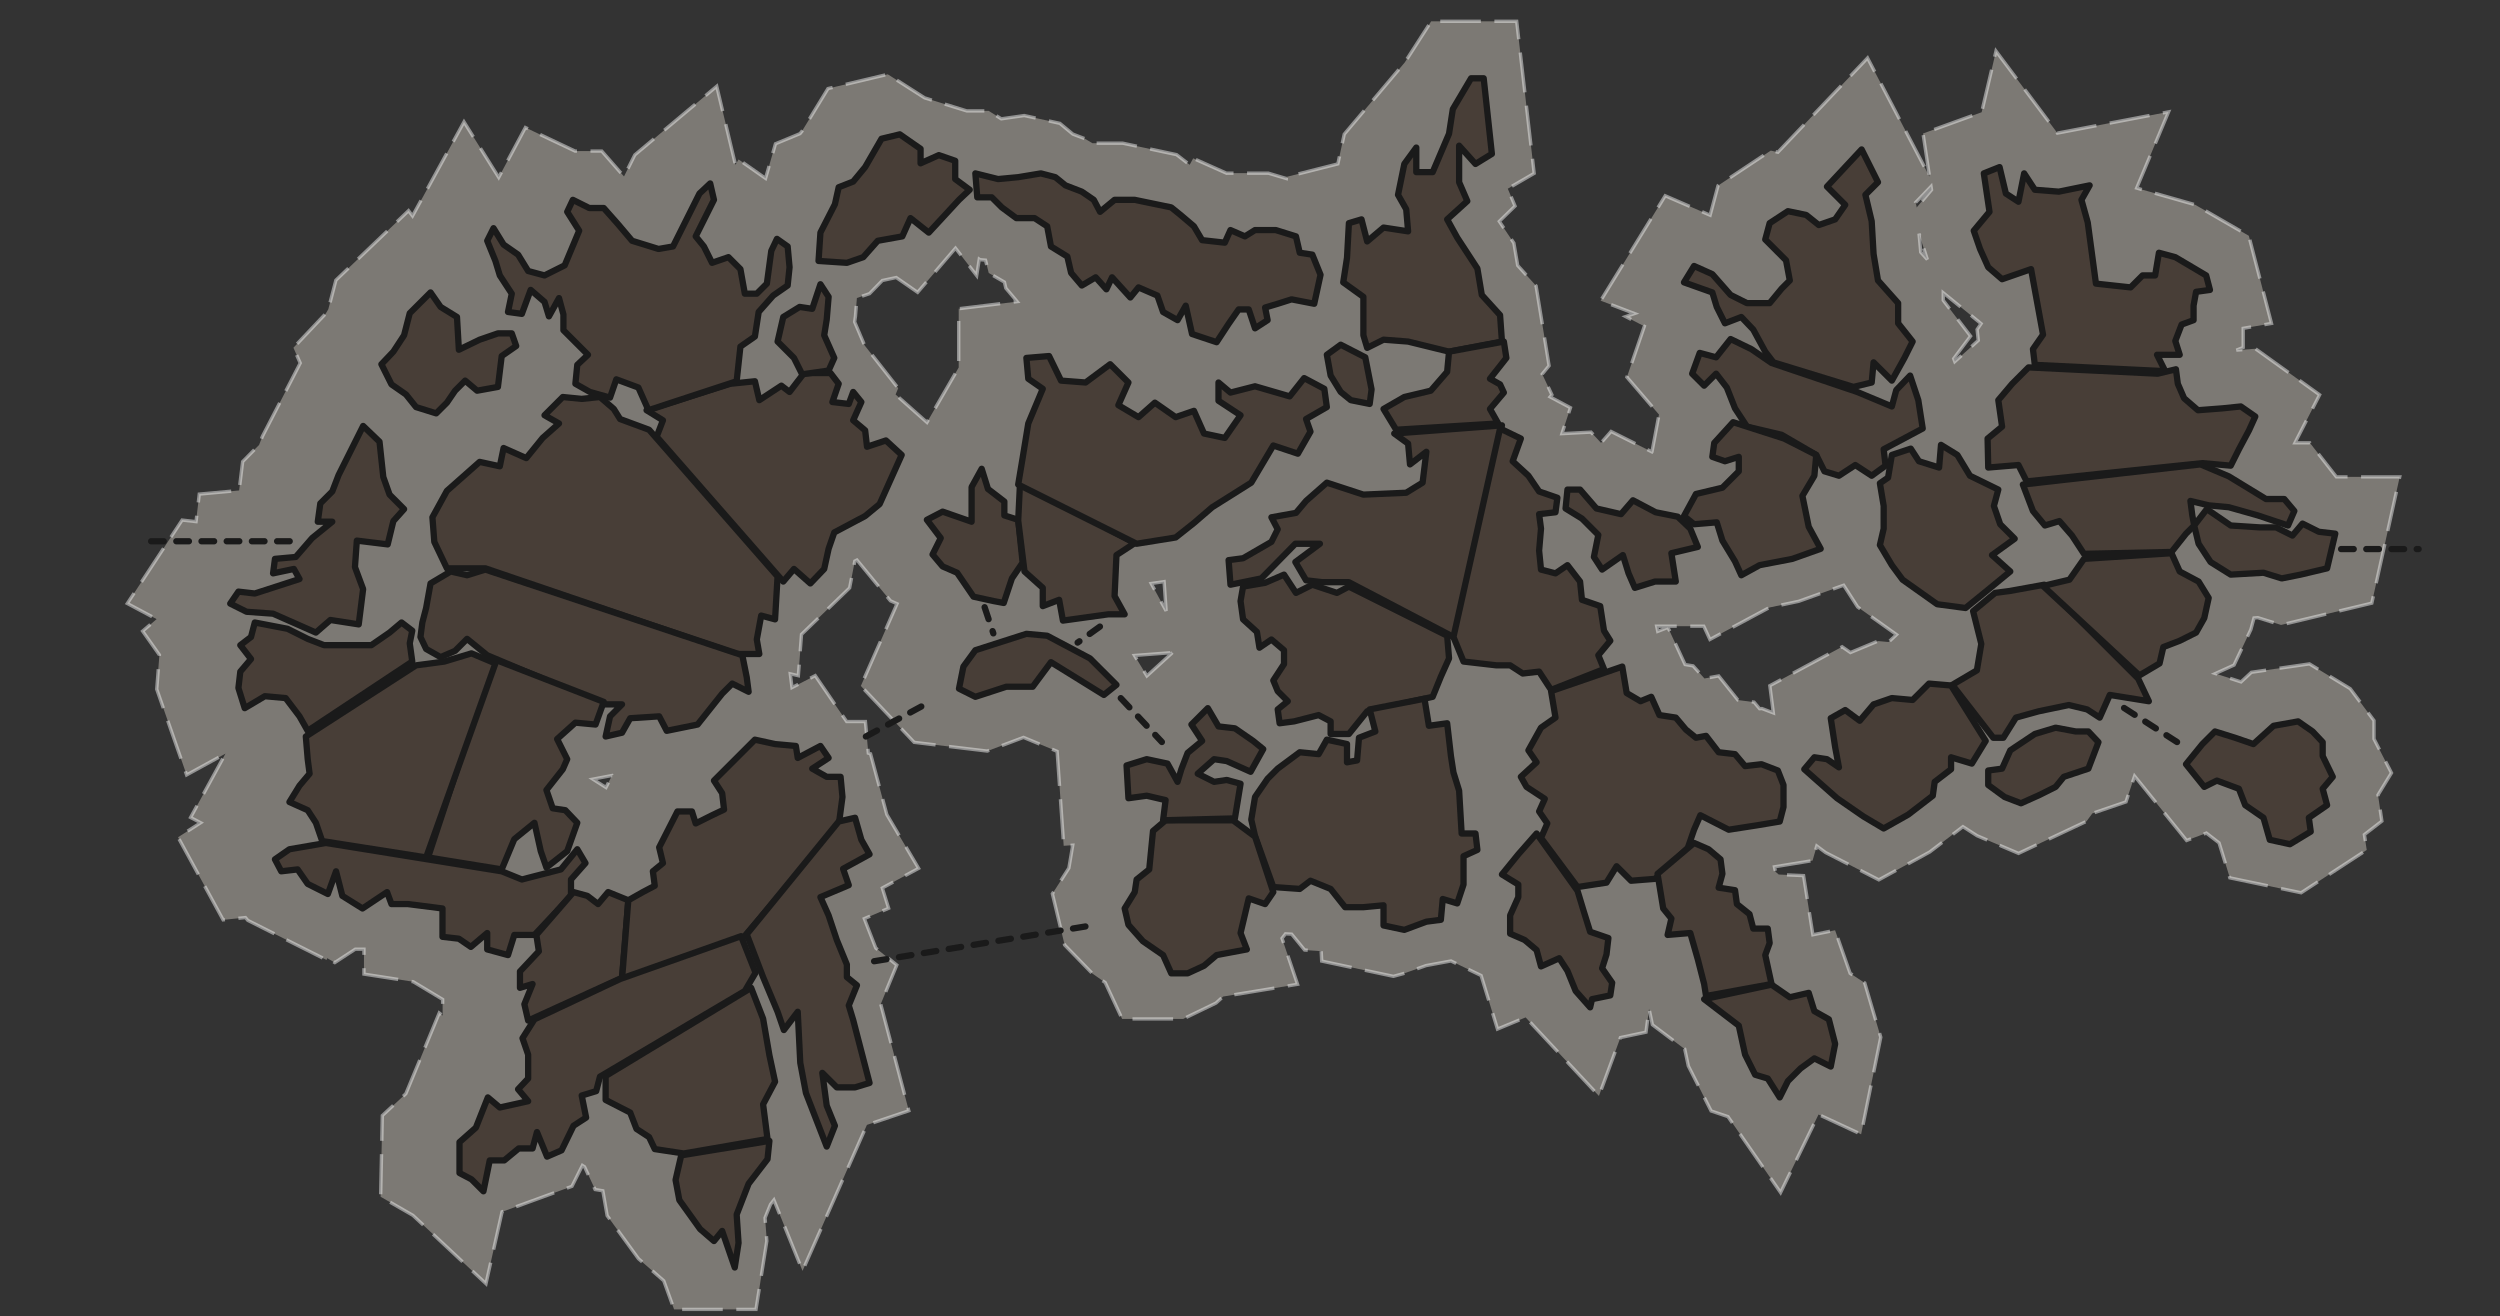 <?xml version="1.0" encoding="UTF-8" standalone="no"?>
<!-- Created with Inkscape (http://www.inkscape.org/) -->

<svg
   version="1.1"
   id="svg1"
   width="3969"
   height="2089.972"
   viewBox="0 0 3969 2089.972"
   sodipodi:docname="map_original_relief.svg"
   inkscape:version="1.3.2 (091e20e, 2023-11-25)"
   xml:space="preserve"
   xmlns:inkscape="http://www.inkscape.org/namespaces/inkscape"
   xmlns:sodipodi="http://sodipodi.sourceforge.net/DTD/sodipodi-0.dtd"
   xmlns="http://www.w3.org/2000/svg"
   xmlns:svg="http://www.w3.org/2000/svg"><rect x="0" y="0" width="3969" height="2089.972" fill="#333333" stroke="none"/><defs
     id="defs1"><linearGradient
       id="paint0_linear_130_3595"
       x1="292.5"
       y1="101"
       x2="1126"
       y2="665.5"
       gradientUnits="userSpaceOnUse"><stop
         stop-color="#EBE1E1"
         id="stop7" /><stop
         offset="1"
         stop-color="#291E1E"
         id="stop8" /></linearGradient></defs><sodipodi:namedview
     id="namedview1"
     pagecolor="#ffffff"
     bordercolor="#000000"
     borderopacity="0.25"
     inkscape:showpageshadow="2"
     inkscape:pageopacity="0.0"
     inkscape:pagecheckerboard="0"
     inkscape:deskcolor="#d1d1d1"
     showgrid="false"
     inkscape:zoom="0.91935458"
     inkscape:cx="2389.1761"
     inkscape:cy="1794.1935"
     inkscape:window-width="1472"
     inkscape:window-height="806"
     inkscape:window-x="0"
     inkscape:window-y="37"
     inkscape:window-maximized="0"
     inkscape:current-layer="g60"
     showguides="true" /><g
     inkscape:groupmode="layer"
     inkscape:label="Image"
     id="g1"><g
       style="fill:none"
       id="g60"
       transform="matrix(2.686,0,0,2.652,202.075,33.821)"
       inkscape:label="Contour"><path
         fill-rule="evenodd"
         clip-rule="evenodd"
         d="m 715.519,85.359 -30.432,7.803 -0.051,0.936 -10.572,-3.188 h -24.733 l -0.025,0.014 -19.675,-8.9 -2.086,3.873 -7.74,-6.082 -31.833,-6.861 h -17.954 l -4.45,-2.691 -7.067,-2.74 -7.674,-6.436 -21.048,-4.677 -13.588,1.969 -7.412,-4.742 h -12.99 L 471.306,45.831 449.5,31.728 l -35.356,8.534 -15.428,25.615 -1.11,1.373 -14.495,6.068 -5.856,20.689 -15.943,-11.315 -1.838,3.238 -11.073,-47.06 -48.423,41.087 -6.387,12.927 -13.138,-15.205 H 264.661 L 235.299,63.585 219.542,93.442 199.025,60.191 168.583,116.51 l -2.348,-3.155 -42.946,41.625 -4.47,17.383 -1.492,2.558 -19.126,20.492 4.014,9.175 -22.347,43.845 -1.956,5.147 -9.732,9.995 -2.086,17.284 -23.547,2.173 -1.917,16.49 -8.232,-0.95 L 0,348.518 l 17.338,9.363 -8.292,7.186 9.94,14.248 -1.58,20.535 17.663,51.306 22.982,-12.767 -20.648,38.237 5.975,3.145 -13.373,8.693 26.631,49.458 13.197,-1.375 1.434,1.714 46.51,23.663 0.393,-1.079 4.491,2.651 12.125,-8.031 h 5.104 v 14.932 l 29.137,4.57 17.357,10.584 v 9.671 l -2.001,-1.568 -19.755,48.347 -13.888,13.055 -1.002,48.628 19.067,11.122 43.204,40.93 9.512,-43.029 41.314,-15.268 6.178,-12.515 1.237,0.804 6.262,13.628 4.553,0.741 2.557,14.88 18.479,25.758 14.987,13.244 6.107,17.135 h 48.419 l 6.398,-40.949 -1.055,-13.876 3.225,-8.023 2.01,-2.623 16.916,42.419 38.066,-87.411 24.771,-8.458 -16.609,-63.841 9.505,-23.396 -12.434,-10.173 -6.767,-17.593 14.37,-6.205 -3.739,-12.151 21.461,-11.753 -18.797,-32.222 -7.421,-28.036 -2.198,-8.306 -1.323,-0.402 -1.719,-18.913 h -11.06 l -18.588,-27.511 -13.737,7.159 -1.028,-8.226 4.773,1.136 1.874,-24.733 28.439,-27.821 3.061,-16.07 1.252,-0.626 19.804,24.425 3.905,1.745 -21.395,49.208 31.507,33.758 43.216,5.238 21.412,-8.187 19.881,8.338 3.881,56.545 5.345,-0.368 -2.282,13.692 -9.755,15.372 7.252,30.684 16.303,17.011 7.685,5.489 9.995,21.774 h 36.061 l 19.469,-9.535 4.194,-3.88 43.964,-7.327 -9.176,-27.529 2.064,-2.699 3.611,0.205 7.668,9.501 9.806,0.7 0.286,5.924 0.328,0.07 42.088,9.065 5.912,-1.645 13.402,-4.801 14.689,-2.754 17.804,8.704 9.681,32.068 16.628,-7.001 43.337,47.025 12.702,-34.933 15.127,-3.242 1.795,-14.003 1.98,9.568 19.114,14.572 2.098,10.048 13.487,26.975 9.956,3.4 31.108,45.466 22.433,-46.735 25.17,11.843 11.62,-58.091 -9.47,-32.524 -8.63,-5.754 -8.91,-25.787 -13.119,2.714 -5.51,-35.42 -14.688,-0.653 -1.898,-1.649 -0.633,-2.951 22.538,-3.733 2.496,-8.736 5.174,3.914 31.5,16.349 30.08,-16.666 19.63,-15.164 8.35,5.42 24.51,10.57 40.17,-19.18 3.46,-4.764 19.88,-6.882 5.09,-15.452 30.73,38.55 11.7,-4.427 7.5,5.868 6.37,20.928 42.14,8.938 38.76,-25.643 -1.37,-9.174 10.33,-8.076 -2.29,-15.673 7.97,-13.184 -10.34,-20.37 v -10.98 l -14.04,-19.088 -24.12,-14.843 -34.31,5.032 -6.13,5.753 -15.13,-5.003 11.01,-5.064 9.95,-21.263 1.85,-6.949 2.23,-0.174 13.76,4.359 53.63,-13.036 16.5,-75.599 h -37.43 l -15.7,-20.412 h -8.75 l 14.55,-28.721 -37.92,-27.577 -11.28,0.836 4.03,-1.588 V 183.8 l 16.73,-2.928 -13.4,-52.484 -31.84,-18.629 -34.44,-9.934 18.85,-45.621 -65.71,12.718 -36.3,-49.109 -8.49,36.624 -34.65,12.729 3.86,25.884 -36.64,-71.119 -53.002,56.436 -4.191,-0.973 -31.194,20.976 -4.674,17.694 -26.542,-11.641 -38.175,62.804 20.002,7.729 -5.209,1.803 11.04,5.835 -10.306,30.426 19.043,22.505 -0.123,0.14 -4.1,22.038 -0.033,0.05 -24.131,-12.23 -5.942,6.856 -5.926,-6.455 -17.176,0.929 5.039,-15.539 -12.037,-6.482 1.068,-1.246 -5.722,-12.398 4.049,-4.984 -7.681,-47.835 -10.859,-12.192 -2.268,-13.449 -8.603,-12.974 9.303,-9.154 -4.3,-10.392 15.593,-9.173 L 827.777,57.754 821.225,0 h -50.536 l -15.644,24.659 -35.751,42.901 z m 373.991,103.099 -9.98,13.483 0.65,1.771 13.87,-12.675 -0.69,-6.554 2.35,-3.488 -22.36,-18.469 v 4.504 z m -32.48,-79.985 9.08,-9.576 0.3,2.015 -8.79,10.558 -0.08,-0.859 z m 2.01,18.644 1.01,11.117 3.89,4.375 z m -86.124,286.899 -2.066,-16.292 42.73,-23.306 4.91,3.459 16.31,-6.867 6.25,0.577 4.69,-4.431 -22.99,-16.54 -8.27,-13.025 -26.568,9.635 -17.233,3.681 -35.243,19.167 -3.637,-7.956 h -27.837 l 0.642,3.098 6.035,-2.377 10.135,22.22 4.729,0.803 6.71,7.549 8.398,-1.527 11.38,14.433 9.55,1.261 3.274,3.929 1.365,-0.103 z m -518.423,-260.633 -8.201,1.787 -7.556,7.878 -7.492,2.593 -0.842,10.949 -0.478,3.343 5.891,14.061 19.847,25.636 -1.537,3.78 18.533,16.681 18.771,-32.849 V 172.06 l 34.545,-4.252 -6.71,-8.052 -0.815,-3.629 -9.27,-5.452 -1.924,-7.696 -3.206,-0.267 -0.475,-0.31 -1.524,9.834 -12.525,-16.413 -22.375,26.443 z m 163.262,224.534 -15.095,13.956 -7.338,-12.23 z m -4.932,-42.49 1.202,17.539 -8.808,-16.401 z m -326.318,116.088 -0.008,-0.014 -11.306,2.175 7.74,4.987 z"
         fill="#7c7974"
         stroke="url(#paint0_linear_130_3595)"
         stroke-opacity="0.4"
         stroke-width="2"
         stroke-dasharray="24, 8"
         mask="url(#path-1-inside-1_130_3595)"
         id="path2-3"
         style="stroke:#ebebeb;stroke-opacity:0.506"
         sodipodi:nodetypes="ccccccccccccccccccccccccccccccccccccccccccccccccccccccccccccccccccccccccccccccccccccccccccccccccccccccccccccccccccccccccccccccccccccccccccccccccccccccccccccccccccccccccccccccccccccccccccccccccccccccccccccccccccccccccccccccccccccccccccccccccccccccccccccccccccccccccccccccccccccccccccccccccccccccccccccccccccccccccccccccccccccccccccccccccccccc" /><path
         fill-rule="evenodd"
         clip-rule="evenodd"
         d="m 733.051,246.521 -5.634,-14.648 -17.134,-3.194 -6.439,-5.269 0.808,6.469 -11.55,7.219 1.54,5.601 -11.025,19.788 -14.73,-4.974 -11.634,19.172 -23.905,15.284 -22.74,19.18 -24.444,3.657 -7.998,5.031 -1.06,19.373 9.071,16.889 -18.91,1.455 -31.752,4.309 -2.571,-11.14 -11.109,3.777 v -16.324 l -6.57,-5.878 -0.288,0.372 -6.308,19.411 -26.231,-6.156 -9.999,-14.704 -8.634,-3.858 -8.851,-10.915 4.307,-10.376 -8.952,-13.549 17.858,-9.104 10.387,3.215 v -12.492 l 12.87,-22.524 8.783,20.492 7.387,6.501 0.472,-7.079 5.243,-37.088 6.71,-16.074 -6.878,-5.759 v -19.324 l 21.739,-2.676 7.998,15.196 8.969,0.932 16.703,-12.582 17.77,16.544 -5.331,12.615 3.464,2.215 10.098,-8.574 14.109,9.476 13.389,-3.924 6.517,15.205 5.793,1.108 3.569,-5.243 -10.82,-7.11 v -26.508 l 14.878,11.445 13.504,-2.943 18.209,5.346 9.235,-11.443 11.057,5.613 -2.903,-14.737 14.532,-9.908 10.419,5.142 -1.991,-2.888 v -21.64 l -12.396,-8.854 2.782,-18.316 1.361,-24.737 17.251,-4.423 2.833,9.208 4.318,-3.525 10.004,1.299 -0.189,-4.352 -5.529,-9.42 4.766,-22.471 17.565,-21.077 1.008,22.528 7.99,-18.692 2.147,-15.619 L 781.597,24 h 15.908 l 6.155,54.251 -16.976,9.986 -2.706,-2.6 v 5.579 l 5.634,13.617 -11.362,11.179 4.105,7.484 12.098,18.247 2.57,15.237 10.79,12.115 4.867,30.309 -7.437,9.154 1.685,1.18 4.579,9.921 -7.85,9.159 3.018,6.036 15.041,8.099 -4.894,15.091 6.843,6.285 5.888,8.075 7.89,2.898 0.474,-3.996 14.924,-0.806 11.251,12.255 8.424,1.962 8.075,-9.316 17.28,8.758 10.877,2.212 7.684,-11.669 15.959,-4.531 4.011,-4.011 -13.797,-4.711 2.773,-14.903 13.122,-14.932 -0.697,-1.343 -4.475,-11.098 -2.393,-2.858 -7.536,6.028 -12.245,-14.472 6.821,-20.139 11.336,2.616 4.778,-6.334 -7.16,-13.462 -2.32,-7.393 -20.656,-7.981 12.363,-20.34 16.904,7.414 10.427,12.323 8.725,3.993 h 8.881 l 4.73,-5.703 3.667,-3.912 -1.299,-6.492 -13.638,-13.638 4.116,-15.583 15.035,-10.109 14.328,3.326 6.512,4.695 4.776,-1.745 1.68,-2.865 -10.826,-11.235 30.216,-32.172 15.53,30.142 -7.7,8.11 3.12,13.111 3.08,33.789 12.49,14.028 v 12.751 l 10.19,13.522 -7.04,9.502 8.6,23.246 3.15,22.045 -8.83,4.681 4.16,6.246 3.46,1.011 1.92,-13.641 18.63,9.688 7.3,12.915 0.22,0.105 v -21.284 l 8.57,-6.602 -2.59,-15.735 22.09,-20.185 -1.05,-9.924 5.69,-8.441 -5.77,-29.597 -13.68,4.407 -12.34,-10.194 -5.44,-12.191 -4.7,-14.822 9.84,-11.801 -3.73,-25.058 20.2,-7.421 3.94,15.739 4.02,-17.346 12.55,16.985 10.78,0.71 27.84,-5.388 -7.11,17.223 3.18,12.575 4.16,31.458 13.09,1.681 7.42,-7.237 h 4.56 l 3.17,-14.791 16.79,4.842 20.6,12.053 4.5,17.659 -10.12,1.771 -0.94,3.781 v 11.686 l -8.35,3.294 -1.84,5.754 2.83,13.245 -2.94,0.175 1.42,10.44 2.86,6.149 5.08,4.474 25.19,-1.866 14.28,10.381 -17.33,34.206 17.59,11.126 h 12.76 l 9.73,12.645 -1.81,3.874 10.76,3.893 h 16.47 l -6.94,31.822 -32.54,7.907 -11.83,-3.745 -20.1,1.577 -15.18,-9.578 -8.56,-14.058 -4.02,4.862 2.52,5.95 11.26,6.717 8.43,13.281 -3.85,14.42 -5.32,11.375 -18.57,8.541 -3.32,9.588 -10.52,5.795 6.88,18.667 -27.68,-3.075 -7.78,15.343 -2.7,-1.781 5.9,6.472 -7.15,21.698 -15.77,5.461 -4.32,5.94 -24.85,11.862 -12.63,-5.449 -14.48,-9.404 1.79,-11.509 -1.71,2.798 -9.67,-2.763 -0.3,2.13 -9.39,7.473 -1.71,8.933 -17.11,13.21 -17.22,9.544 -18.27,-9.48 -13.91,-10.531 -23.053,-21.89 11.22,-13.541 8.554,1.125 -2.72,-21.462 15.239,-8.314 7.1,5.001 6.17,-6.557 13.35,-5.622 11.07,1.022 10.14,-9.582 14.32,0.994 10.85,-6.678 2.46,-12.154 -2.91,-15.737 -20.22,-2.391 -23.76,-17.094 -14.41,-22.709 2.82,-13.698 v -12.194 l -2.16,-10.654 -8.66,-5.641 -9.25,5.823 -10.484,-3.122 -5.802,9.467 2.826,16.014 10.15,18.17 -24.275,8.805 -19.017,4.062 -15.699,8.537 -5.607,-12.266 -8.657,-15.198 -2.116,-6.229 -4.101,0.216 5.342,11.421 -17.169,4.721 1.649,18.753 h -16.901 l -16.487,4.746 -6.986,-13.971 -0.792,-2.424 -10.53,6.416 -9.447,-14.172 1.971,-12.368 -6.895,-7.034 -8.389,-5.704 -0.362,2.357 -6.44,1.017 v 3.403 l -1.094,12.944 0.952,6.031 2.535,0.593 9.034,-5.42 12.132,15.091 1.08,8.797 10.899,3.947 2.418,17.366 4.855,8.361 -7.16,9.206 0.549,1.714 11.566,-2.593 3.907,18.846 3.052,1.744 8.876,-3.497 5.965,13.077 8.953,1.52 7.24,8.145 3.404,3.075 6.889,-1.252 8.48,10.755 9.923,1.31 5.187,6.226 8.276,-0.625 12.891,4.999 5.288,12.162 v 15.902 l -3.552,12.432 -36.52,6.05 -13.105,-6.553 -1.004,2.258 -0.477,1.86 6.733,2.886 9.616,8.604 1.341,10.999 -0.684,3.272 7.222,1.621 2.089,9.749 7.058,6.129 1.602,6.01 9.02,0.401 2.306,14.824 -2.423,7.455 2.45,12.829 7.525,5.098 13.666,-2.828 4.662,13.494 8.076,5.384 5.38,18.473 -4.45,22.259 -13.508,-6.355 -5.493,3.74 -6.081,6.4 -8.655,18.032 -12.149,-17.756 -8.193,-2.798 -7.696,-15.392 -3.291,-15.76 -19.094,-14.557 -4.944,-23.898 -4.081,-13.931 -16.425,0.704 3.24,-14.134 -4.107,-5.686 -2.48,-13.421 -13.685,0.944 -5.381,-5.031 -3.36,5.094 -13.611,2.316 5.131,17.103 12.56,4.981 -1.74,14.792 -1.954,6.421 5.517,8.008 -1.784,13.914 -11.498,2.463 -3.765,10.353 -16.361,-17.754 -5.053,-12.437 -1.671,-2.314 -12.534,5.277 -4.439,-14.705 -4.656,-3.858 -11.249,-5.5 v -16.011 l 4.914,-11.15 v -2.675 l -13.161,-7.086 25.48,-30.622 2.854,-2.943 -3.709,-5.717 2.669,-5.931 -8.157,-5.531 -6.469,-11.86 9.31,-7.849 -3.748,-5.697 9.888,-18.54 6.341,-4.719 -1.582,-11.336 -4.412,-6.617 -8.577,0.809 -7.821,-5.28 h -6.843 l -23.57,-2.946 -0.859,-2.148 -8.793,23.323 -2.339,0.654 0.889,4.742 h 10.974 l 3.726,33.317 4.405,11.299 1.251,20.793 7.641,0.546 2.219,18.868 -8.586,4.193 v 14.513 l -6.552,17.57 -6.774,-2.156 -1.003,9.026 -13.001,2.438 -13.836,4.956 -18.516,-3.988 -0.482,-9.972 -6.832,0.714 -13.738,-0.982 -9.359,-11.597 -7.08,-2.854 -5.277,3.997 -13.021,-0.739 -8.149,10.655 -6.676,-2.032 -3.261,12.575 4.886,14.656 -23.342,3.89 -6.882,6.367 -11.316,5.542 h -15.108 l -6.238,-13.591 -11.058,-7.898 -10.225,-10.67 -3.422,-14.479 6.945,-10.944 1.531,-9.19 7.218,-5.182 2.596,-22.991 5.534,-5.152 0.681,-5.071 -5.104,-1.191 -16.092,1.11 -2.065,-30.098 18.412,-5.666 16.547,3.761 0.66,1.087 2.838,-6.78 5.279,-3.989 -6.318,-9.567 19.018,-17.582 9.092,13.769 8.88,1.508 21.373,16.093 -7.373,13.825 5.721,-5.403 14.817,-11.058 10.205,0.988 3.446,-5.859 v -3.909 l -1.118,-0.644 -13.048,3.138 -15.86,1.269 -1.624,-17.045 3.476,-2.896 -2.401,-2.881 -3.977,-9.789 6.769,-10.787 v -3.393 l -1.801,-1.523 -10.667,6.919 -3.284,-16.091 -7.87,-7.486 -2.178,-14.278 0.844,-4.026 -6.322,1.124 -1.734,-25.316 12.729,-3.875 14.328,-7.652 1.715,-3.688 -5.375,-11.067 19.707,-3.941 5.422,-6.699 14.46,-12.089 24.085,7.06 23.625,-0.85 5.852,-3.786 0.175,-1.481 -5.218,3.594 -3.31,-18.355 z m 0.056,-53.873 -6.87,2.137 5.106,21.701 -0.754,5.525 12.245,-6.762 14.538,-3.503 7.165,-8.569 0.442,-4.419 -19.059,-5.278 z m 493.523,99.099 4.39,0.48 -6.17,1.289 -0.31,-2.195 z m -75.12,122.189 2.82,1.861 h -6.27 l -10.74,-2.289 6.12,-1.186 z m -25.17,1.702 2.57,-0.499 -8.47,2.492 -6.94,4.686 2.54,-3.76 z m -26.38,16.035 h 2.45 l -3.47,7.182 -5.79,0.915 4.22,-6.938 z m 11.96,-101.065 28.84,-5.686 5.81,-8.715 -5.66,-8.424 -4.7,-5.407 -8.79,2.804 -11.31,-12.421 -7.01,-24.525 -10.83,0.547 9.6,4.473 -2.9,13.32 3.2,8.084 11.56,11.562 -12.43,10.295 9.12,10.446 z m -479.54,114.273 2.803,0.4 -3.739,0.534 -0.025,-0.013 z m 316.286,-260.739 -5.26,-2.78 1.974,-0.684 z m 81.984,29.504 -0.38,2.89 -0.77,0.27 3.65,1.693 0.61,-1.751 z"
         fill="#6c6965"
         id="path3-7"
         style="display:none" /><path
         fill-rule="evenodd"
         clip-rule="evenodd"
         d="m 192.294,632.142 -9.712,23.77 -10.344,9.723 -0.503,24.431 9.272,5.409 14.433,13.673 5.227,-23.648 h 6.012 l 8.694,-7.182 h 8.961 l 2.712,5.915 16.212,-5.991 7.72,-15.637 9.401,-6.267 -2.382,-11.741 1.942,-0.633 0.803,3.131 14.57,7.576 3.848,9.712 7.708,5.01 3.827,8.329 13.174,2.145 -2.328,10.996 2.511,14.609 13.682,19.073 13.215,11.678 2.125,-2.453 4.757,13.344 h 10.953 l 2.798,-17.903 -1.27,-16.681 6.537,-16.258 11.691,-15.258 1.389,-13.659 -3.399,-20.577 7.023,-13.857 -3.916,-21.065 0.41,1.231 5.259,-6.361 0.843,14.699 3.777,19.481 17.868,44.808 11.937,-27.411 -5.777,-13.478 -0.366,-3.362 h 13.222 l 14.011,-4.784 -13.004,-49.986 5.838,-14.37 -7.326,-5.994 0.289,-5.789 -11.849,-30.809 -2.338,-5.331 16.025,-6.92 -3.168,-10.295 17,-9.31 -8.01,-13.732 -4.654,-17.58 -6.615,1.35 0.752,-6.092 -1.693,-18.619 h -10.199 l 5.692,-3.871 -11.122,-16.46 -10.779,5.617 -0.532,-3.28 -16.564,-1.783 -15.398,-3.267 -30.055,30.288 6.362,10.339 0.566,4.123 -6.971,3.563 -1.597,-4.668 h -16.566 l -13.415,26.83 1.786,7.796 -5.477,5.124 0.668,7.352 -9.957,5.571 -13.482,-5.266 -5.004,5.972 -2.836,-2.086 -6.34,-1.522 -0.059,-0.804 9.678,-10.969 -9.671,-17.023 7.267,-12.113 -14.405,-9.283 -5.492,-1.072 -1.375,-3.907 8.327,-11.21 3.837,-8.855 -4.931,-10.192 5.508,-5.122 9.937,0.962 -1.802,8.18 21.508,-4.136 4.884,-8.141 10.297,-0.783 4.546,8.696 25.14,-4.361 16.527,-20.811 2.311,-2.311 15.176,6.677 -1.845,-17.988 -1.465,-7.42 h 9.51 l -1.861,-14.888 1.395,-6.886 8.749,2.083 1.774,-23.42 0.037,0.016 4.811,-5.587 9.263,8.173 14.068,-13.762 2.526,-13.263 2.954,-7.877 16.671,-8.335 10.307,-8.739 15.376,-34.763 -15.31,-13.779 -7.364,2.412 -0.686,-5.192 -5.186,-4.178 4.154,-10.211 -12.708,-16.414 -1.867,3.955 -5.147,-6.395 2.957,-6.572 -6.229,-14.869 1.304,-9.127 1.135,-14.752 -10.328,-13.771 15.707,1.096 12.372,-4.283 8.617,-8.982 15.663,-3.414 3.575,-6.657 9.717,6.819 22.296,-26.35 -0.539,3.484 h 11.818 l 4.94,5.24 10.576,6.897 11.247,0.937 3.605,2.504 3.088,12.352 9.565,5.626 1.825,8.128 10.645,12.775 8.575,-4.387 8.645,8.39 3.759,-5.907 9.256,9.93 6.609,-6.364 5.145,2.268 3.477,8.968 15.967,8.833 0.37,-0.633 1.509,5.281 21.947,7.696 12.696,-19.135 4.348,11.803 17.337,-9.969 -0.965,-6.598 9.285,-2.684 17.461,2.993 5.93,-25.066 -7.096,-16.295 -6.966,-1.742 -2.409,-9.263 -16.013,-4.829 h -14.942 l -5.137,2.871 -10.301,-4.66 -4.687,8.706 -6.892,-0.838 -3.987,-6.901 -15.244,-11.978 -23.919,-5.155 h -14.78 l -4.447,3.384 -1.142,-2.345 -10.105,-6.11 -8.82,-3.42 -6.224,-5.22 -11.03,-2.451 -14.028,2.033 -11.105,1.196 -15.212,-3.803 -1.965,12.68 -3.657,-4.792 V 74.747 l -15.826,-4.965 -4.775,1.729 v -2.525 l -17.155,-11.613 -16.017,3.866 -11.106,18.44 -5.96,7.371 -9.409,3.939 -3.47,12.261 -8.625,17.056 -1.338,24.603 3.359,0.234 -5.383,16.374 -4.791,-0.479 -13.456,8.443 -4.994,19.976 11.493,11.935 2.575,5.257 -1.982,2.922 -3.631,-2.204 -8.96,5.843 -1.599,-7.014 h -9.328 l 1.489,-12.129 8.564,-6.143 2.584,-15.308 6.902,-7.822 10.133,-7.206 1.708,-14.88 -1.693,-15.471 -13.532,-9.604 -7.848,13.827 -2.536,18.656 -2.447,2.526 -1.877,-10.976 -11.392,-11.392 -8.168,2.776 -3.131,-5.815 -2.637,-3.269 10.015,-20.029 -5.034,-21.391 -14.728,12.497 -14.875,30.108 -4.429,0.754 -13.027,-3.984 -17.49,-20.242 H 256.91 l -13.458,-6.46 -7.907,14.983 7.161,11.806 -6.616,15.533 -7.85,3.987 -5.617,-1.56 -5.059,-8.433 -9.104,-6.638 -10.35,-16.775 -10.066,18.622 6.888,18.297 1.506,6.238 6.338,9.006 -3.05,14.74 19.459,2.654 4.045,-10.4 0.356,0.283 5.506,19.729 4.896,-8.109 v 4.618 l 12.249,11.931 -3.364,3.798 -1.328,15.672 -3.755,-0.382 -18.795,18.796 7.95,4.517 -4.172,3.778 -6.88,8.531 -16.576,-7.04 -2.155,12.065 -9.24,-1.706 -22.623,20.449 -9.463,17.164 1.121,18.604 6.671,14.084 -8.831,5.362 v 14.878 l -2.181,7.997 -0.447,4.108 -8.987,-7.929 -11.943,9.999 -7.688,5.535 H 97.655 l -8.447,-3.086 -3.415,-1.789 6.453,2.82 9.897,-8.041 19.922,2.716 4.363,-28.226 -5.194,-13.849 0.578,-7.89 17.041,1.953 4.962,-18.194 8.895,-10.007 -11.742,-11.742 -2.91,-8.424 -2.442,-23.197 -17.438,-15.426 -18.626,36.544 -3.262,8.584 -7.544,7.749 -2.202,18.248 -1.384,1.146 -8.563,9.88 -14.748,1.362 -2.163,18.599 -5.328,1.788 L 42.144,324.12 32,339.758 l 16.36,8.835 15.947,1.152 9.428,4.121 -23.346,-4.405 -3.22,12.342 -8.367,7.251 6.222,8.918 -4.603,5.858 -0.993,12.907 6.725,19.535 16.573,-9.207 7.488,0.713 7.235,9.044 4.582,7.483 v 20.498 l -5.904,6.382 -8.37,15.501 14.821,7.8 4.301,6.452 0.99,3.404 -15.44,3.683 -13.105,8.518 8.53,15.842 9.902,-1.031 6.478,7.742 17.966,9.14 0.998,-2.743 16.44,9.702 11.82,-7.829 1.884,4.099 h 14.059 l 14.199,1.893 v 16.51 l 13.563,2.128 10.322,6.294 3.842,-3.042 0.169,1.484 19.253,5.681 -0.655,0.712 v 19.327 l 3.707,-0.617 -1.144,3.214 2.765,10.692 -4.724,10.433 4.121,10.194 v 11.518 l -7.541,8.797 2.59,3.108 -4.531,1.007 z m 28.147,-136.821 5.049,6.732 -9.65,2.275 -5.26,-2.276 5.286,-12.136 2.828,-2.225 z m 54.342,-270.814 -3.248,-1.717 2.894,-4.961 7.028,2.673 10.397,13.515 -0.875,0.676 -13.012,-4.88 z m -120.699,144.378 -0.114,0.467 1.409,8.657 7.269,-1.695 -6.28,-2.457 z m 64.553,182.789 -7.124,7.738 3.62,-8.97 3.248,-0.246 z"
         fill="#6c6965"
         id="path4-8"
         style="display:none" /><path
         d="m 1206.6,441.501 13.69,-17.177 9.95,-9.148 22.83,7.547 11.05,-10.367 18.23,-2.673 12.7,7.818 6.6,8.975 v 8.852 l 6.91,13.61 -5.53,9.145 1.52,10.401 -10.38,8.117 1.18,7.885 -17.61,11.652 -18.45,-3.912 -4.45,-14.629 -10.05,-7.857 -3.71,-8.089 -9.3,-3.312 -9.04,3.419 z"
         fill="#6c6965"
         id="path5-8"
         style="display:none" /><path
         d="m 131.823,217.616 -7.597,-17.364 10.19,-10.918 4.527,-7.761 3.617,-14.066 18.456,-17.888 9.528,12.803 11.623,7.676 0.928,13.244 5.021,-2.249 11.799,-4.003 h 13.342 l 5.703,15.479 -10.1,7.182 -2.48,20.251 -19.945,3.813 -5.013,-4.065 -1.541,1.492 -4.531,6.797 -10.077,9.804 -17.296,-5.675 -6.396,-8.047 z"
         fill="#6c6965"
         id="path6-3"
         style="display:none" /><path
         d="m 470.069,368.877 -10.497,24.144 14.795,15.852 28.625,3.469 24.84,-9.497 24.002,10.065 24.489,-14.471 -13.473,-22.454 -49.664,-13.027 z"
         fill="#6c6965"
         id="path7-8"
         style="display:none" /></g><g
       id="g61"
       inkscape:label="Continents"
       transform="translate(169.5,90.268)"><path
         style="fill:#483e37;stroke:#ff00ff;stroke-width:5.669;stroke-dasharray:none"
         d=""
         id="path" /><path
         style="fill:#483e37;stroke:#1a1a1a;stroke-width:10;stroke-linejoin:round;stroke-dasharray:none"
         d="m 601,812 h -61 l -20,-42 -3,-39 23,-42 52,-46 32,7 6,-29 36,16 26,-32 26,-23 -23,-13 29,-29 30,3 29,-3 22,19 10,16 46,17 204,233 -4,68 -22,-6 -7,38 4,23 h -36 z"
         id="path13" /><path
         style="fill:#483e37;stroke:#1a1a1a;stroke-width:10;stroke-linejoin:round;stroke-dasharray:none"
         d="m 601,814 408,136 7,35 3,23 -26,-13 -16,16 -39,49 -49,10 -12,-23 -46,3 -13,23 -26,6 7,-32 19,-19 h -29 l -185,-78 -32,-26 -19,19 -23,10 -23,-13 -9,-19 3,-23 6,-23 7,-39 32,-19 26,6 z"
         id="path12" /><path
         style="fill:#483e37;stroke:#1a1a1a;stroke-width:10;stroke-linejoin:round;stroke-dasharray:none"
         d="m 873,603 201,230 17,-20 26,23 22,-23 7,-32 9,-26 49,-26 23,-19 35,-78 -25,-23 -30,10 -3,-26 -19,-16 13,-29 -13,-16 -7,19 -26,-3 10,-29 -13,-17 h -42 l -23,30 -13,-10 -35,23 -7,-30 -39,4 -133,42 26,16 z"
         id="path14" /><path
         style="fill:#483e37;stroke:#1a1a1a;stroke-width:10;stroke-linejoin:round;stroke-dasharray:none"
         d="m 679,1394 58,-62 v -26 l 23,-26 -13,-22 -26,32 -62,16 -32,-13 -279,-45 -58,10 -23,16 10,19 26,-3 16,23 32,16 13,-36 10,39 32,20 39,-26 7,19 h 26 l 55,7 v 45 l 26,3 19,13 26,-22 v 26 l 33,9 10,-32 z"
         id="path7" /><path
         style="fill:#483e37;stroke:#1a1a1a;stroke-width:10;stroke-linejoin:round;stroke-dasharray:none"
         d="m 510,1271 117,19 20,-48 32,-26 10,45 9,26 33,-26 16,-45 -19,-20 -20,-3 -10,-29 26,-33 7,-16 -16,-32 29,-26 32,3 13,-36 -175,-68 z"
         id="path8" /><path
         style="fill:#483e37;stroke:#1a1a1a;stroke-width:10;stroke-linejoin:round;stroke-dasharray:none"
         d="m 507,1271 -165,-26 -10,-29 -13,-20 -29,-13 16,-26 16,-19 -3,-23 -3,-36 175,-113 23,-3 22,-3 43,-13 38,16 z"
         id="path9" /><path
         style="fill:#483e37;stroke:#1a1a1a;stroke-width:10;stroke-linejoin:round;stroke-dasharray:none"
         d="m 319,1070 166,-110 -4,-29 4,-20 -17,-13 -19,16 -29,20 h -52 -23 l -26,-10 -32,-16 -52,-10 -6,23 -17,13 17,22 -17,20 -3,26 10,32 32,-19 33,3 22,29 z"
         id="path10" /><path
         style="fill:#483e37;stroke:#1a1a1a;stroke-width:10;stroke-linejoin:round;stroke-dasharray:none"
         d="m 332,914 23,-20 45,7 7,-56 -13,-35 3,-42 49,6 9,-37 17,-19 -23,-23 -10,-28 -6,-56 -26,-25 -13,26 -26,52 -10,26 -19,19 -4,29 h 23 l -32,26 -26,30 -33,3 -3,23 33,-7 9,16 -71,23 -26,-3 -13,19 26,13 42,3 z"
         id="path11" /><path
         style="fill:#483e37;stroke:#1a1a1a;stroke-width:10;stroke-linejoin:round;stroke-dasharray:none"
         d="m 741,1326 -59,68 4,26 -30,32 v 26 l 20,-6 -13,32 6,26 149,-68 10,-123 -32,-13 -16,19 -17,-13 z"
         id="path4" /><path
         style="fill:#483e37;stroke:#1a1a1a;stroke-width:10;stroke-linejoin:round;stroke-dasharray:none"
         d="m 818,1465 10,-126 23,-13 19,-10 -3,-23 16,-13 -6,-25 29,-57 h 23 l 6,19 26,-13 19,-9 -3,-26 -13,-20 65,-65 32,7 33,3 3,19 36,-19 13,19 -26,17 23,13 h 22 l 3,32 -6,45 -152,179 z"
         id="path5" /><path
         style="fill:#483e37;stroke:#1a1a1a;stroke-width:10;stroke-linejoin:round;stroke-dasharray:none"
         d="m 1162,1214 26,-6 10,35 13,23 -42,23 9,26 -45,19 13,29 13,39 16,39 v 20 l 16,13 -13,32 7,23 26,100 -23,7 h -29 l -23,-23 7,52 13,32 -13,33 -33,-85 -9,-48 -4,-81 -22,29 -10,-29 -23,-55 -26,-68 z"
         id="path6" /><path
         style="fill:#483e37;stroke:#1a1a1a;stroke-width:10;stroke-linejoin:round;stroke-dasharray:none"
         d="m 1007,1396 23,58 -17,29 -230,136 -6,23 -23,7 7,35 -20,13 -19,39 -23,10 -16,-39 -7,26 h -22 l -23,19 h -23 l -10,49 -19,-19 -19,-10 v -49 l 26,-23 19,-48 19,16 45,-10 -16,-19 16,-17 v -38 l -9,-26 19,-30 136,-64 z"
         id="path3" /><path
         style="fill:#483e37;stroke:#1a1a1a;stroke-width:10;stroke-linecap:round;stroke-linejoin:round;stroke-dasharray:none"
         d="m 1023,1478 19,49 10,58 9,42 -19,36 7,55 -133,23 -46,-7 -9,-19 -20,-13 -10,-26 -39,-20 v -38 z"
         id="path2" /><path
         style="fill:#483e37;stroke:#1a1a1a;stroke-width:10;stroke-linejoin:round;stroke-dasharray:none"
         d="m 912,1744 140,-23 -3,29 -30,39 -19,49 3,45 -6,39 -20,-58 -13,16 -22,-19 -33,-46 -6,-32 z"
         id="path1" /><path
         style="fill:#483e37;stroke:#1a1a1a;stroke-width:10;stroke-linejoin:round;stroke-dasharray:none"
         d="m 1454,803 -7,-68 -22,-7 v -22 l -26,-20 -10,-32 -16,29 v 55 l -46,-16 -25,13 22,29 -13,26 16,19 23,10 26,38 32,7 16,3 13,-39 z"
         id="path25" /><path
         style="fill:#483e37;stroke:#1a1a1a;stroke-width:10;stroke-linejoin:round;stroke-dasharray:none"
         d="m 1447,736 3,-62 182,98 -29,19 -3,65 16,29 h -26 l -72,10 -6,-33 -26,10 v -29 l -29,-26 z"
         id="path24" /><path
         style="fill:#483e37;stroke:#1a1a1a;stroke-width:10;stroke-linecap:round;stroke-linejoin:round;stroke-dasharray:none"
         d="m 1460,916 -81,26 -19,26 -7,35 26,13 49,-16 h 42 l 29,-39 84,52 20,-16 -42,-42 -68,-36 z"
         id="path26" /><path
         style="fill:#483e37;stroke:#1a1a1a;stroke-width:10;stroke-linejoin:round;stroke-dasharray:none"
         d="m 1635,773 62,-10 29,-23 29,-25 62,-39 35,-59 39,13 20,-35 -7,-20 33,-19 -4,-29 -32,-17 -23,29 -55,-16 -39,10 -19,-16 v 29 l 35,23 -25,36 -33,-7 -16,-36 -29,10 -33,-23 -26,23 -32,-19 16,-36 -29,-29 -39,29 -39,-3 -19,-39 -36,3 3,33 23,16 -23,55 -9,55 -7,42 z"
         id="path23" /><path
         style="fill:#483e37;stroke:#1a1a1a;stroke-width:10;stroke-linejoin:round;stroke-dasharray:none"
         d="m 1975,545 30,6 3,-23 -10,-51 -39,-20 -22,16 6,33 16,26 z"
         id="path22" /><path
         style="fill:#483e37;stroke:#1a1a1a;stroke-width:10;stroke-linejoin:round;stroke-dasharray:none"
         d="m 2001,462 26,-13 39,3 65,16 84,-16 -3,-42 -29,-32 -7,-42 -32,-49 -16,-29 32,-29 -13,-30 v -58 l 26,29 26,-16 -13,-120 h -20 l -29,49 -6,39 -26,61 h -26 v -39 l -19,26 -10,49 13,23 3,35 -39,-6 -26,22 -9,-35 -20,6 -3,55 -6,39 32,23 v 32 29 z"
         id="path20" /><path
         style="fill:#483e37;stroke:#1a1a1a;stroke-width:10;stroke-linejoin:round;stroke-dasharray:none"
         d="m 2131,468 87,-16 4,26 -26,33 16,9 6,13 -22,26 13,23 -162,10 -20,-33 33,-19 42,-10 26,-30 z"
         id="path21" /><path
         style="fill:#483e37;stroke:#1a1a1a;stroke-width:10;stroke-linejoin:round;stroke-dasharray:none"
         d="m 491,556 32,10 17,-17 13,-19 16,-16 19,16 33,-6 6,-49 23,-16 -7,-20 h -22 l -29,10 -33,16 -3,-52 -26,-16 -16,-23 -33,33 -9,35 -17,26 -19,20 16,32 23,16 z"
         id="path15" /><path
         style="fill:#483e37;stroke:#1a1a1a;stroke-width:10;stroke-linejoin:round;stroke-dasharray:none"
         d="m 659,408 -22,-3 6,-29 -19,-29 -7,-23 -13,-32 10,-20 16,26 23,16 16,26 26,7 32,-16 23,-55 -19,-30 9,-19 26,13 h 23 l 23,26 22,26 42,13 23,-4 42,-84 17,-16 6,26 -29,58 13,16 13,26 26,-9 19,19 7,39 h 19 l 16,-16 7,-52 9,-19 17,12 3,33 -3,29 -23,16 -23,26 -6,39 -23,16 -6,55 -140,46 -16,-36 -35,-13 -10,29 -32,-9 -23,-13 3,-30 17,-16 -39,-39 v -25 l -7,-26 -16,29 -7,-23 -22,-19 z"
         id="path16" /><path
         style="fill:#483e37;stroke:#1a1a1a;stroke-width:10;stroke-linejoin:round;stroke-dasharray:none"
         d="m 1104,504 42,-6 9,-20 -16,-36 4,-25 3,-36 -13,-20 -13,39 -20,-3 -26,16 -9,39 26,26 z"
         id="path17" /><path
         style="fill:#483e37;stroke:#1a1a1a;stroke-width:10;stroke-linejoin:round;stroke-dasharray:none"
         d="m 1130,324 45,3 26,-9 23,-26 39,-7 13,-29 29,23 48,-52 17,-16 -23,-17 v -29 l -26,-9 -29,13 v -23 l -33,-23 -29,7 -26,45 -19,23 -23,9 -6,27 -23,45 z"
         id="path18" /><path
         style="fill:#483e37;stroke:#1a1a1a;stroke-width:10;stroke-linejoin:round;stroke-dasharray:none"
         d="m 1382,223 h 23 l 16,16 23,17 h 29 l 20,13 6,32 26,16 6,26 17,20 22,-13 17,19 9,-19 29,32 13,-16 30,13 9,26 23,13 13,-23 10,45 39,13 19,-29 16,-23 h 16 l 10,30 20,-13 -4,-20 20,-6 22,-7 36,7 10,-46 -13,-32 -20,-3 -6,-26 -32,-10 h -33 l -16,10 -23,-10 -9,20 -36,-4 -13,-22 -20,-17 -16,-13 -29,-6 -29,-6 h -32 l -23,19 -10,-19 -19,-13 -26,-10 -16,-13 -23,-6 -36,6 -32,3 -36,-9 z"
         id="path19" /><path
         style="fill:#483e37;stroke:#1a1a1a;stroke-width:10;stroke-linejoin:round;stroke-dasharray:none"
         d="m 2044,598 171,-13 -75,337 -168,-88 h -42 l -26,-3 -17,-29 39,-29 h -39 l -54,55 -49,10 -3,-39 23,-3 45,-26 10,-20 -10,-19 39,-7 16,-19 33,-29 58,19 68,-3 26,-16 6,-49 -26,20 -3,-33 z"
         id="path31" /><path
         style="fill:#483e37;stroke:#1a1a1a;stroke-width:10;stroke-linejoin:round;stroke-dasharray:none"
         d="m 2212,590 33,16 -13,36 25,23 17,25 29,10 -3,23 -26,3 3,23 -3,35 3,30 23,6 19,-13 20,26 3,29 29,10 6,39 10,16 -19,23 9,22 -84,33 -19,-29 -26,3 -20,-13 h -22 l -26,-3 -26,-3 -16,-39 z"
         id="path32" /><path
         style="fill:#483e37;stroke:#1a1a1a;stroke-width:10;stroke-linejoin:round;stroke-dasharray:none"
         d="m 2128,919 3,36 -13,29 -13,32 -104,23 -29,36 h -29 v -20 l -19,-10 -39,10 -23,3 -3,-22 16,-13 -16,-16 -7,-17 17,-26 v -22 l -20,-17 -19,13 -4,-25 -22,-20 -4,-29 4,-23 35,-6 30,-13 19,29 26,-13 39,13 19,-10 z"
         id="path30" /><path
         style="fill:#483e37;stroke:#1a1a1a;stroke-width:10;stroke-linejoin:round;stroke-dasharray:none"
         d="m 2092,1019 7,43 29,-4 6,52 4,26 9,29 4,68 h 22 l 3,26 -22,10 v 45 l -10,30 -23,-7 -3,33 -23,3 -35,13 -33,-7 v -32 l -32,3 h -29 l -23,-29 -32,-13 -17,13 -42,-3 -29,-81 -6,-26 6,-36 20,-29 16,-16 35,-26 30,3 13,-23 32,7 v 29 l 16,-3 3,-36 26,-10 -9,-35 z"
         id="path29" /><path
         style="fill:#483e37;stroke:#1a1a1a;stroke-width:10;stroke-linejoin:round;stroke-dasharray:none"
         d="m 1852,1326 -13,19 -26,-9 -13,55 10,26 -48,9 -20,17 -26,12 h -26 l -13,-29 -32,-22 -23,-26 -6,-26 16,-26 3,-20 20,-16 6,-61 20,-17 h 107 l 35,26 z"
         id="path28" /><path
         style="fill:#483e37;stroke:#1a1a1a;stroke-width:10;stroke-linejoin:round;stroke-dasharray:none"
         d="m 1677,1212 114,-3 9,-55 -22,-6 -20,3 -26,-13 26,-23 20,3 38,17 20,-36 -16,-13 -29,-20 -26,-3 -17,-29 -26,26 17,26 -23,19 -10,26 -6,20 -16,-29 -33,-7 -32,10 3,52 29,-4 30,7 z"
         id="path27" /><path
         style="fill:#483e37;stroke:#1a1a1a;stroke-width:10;stroke-linejoin:round;stroke-dasharray:none"
         d="m 2293,1007 87,-30 26,-9 7,42 22,13 17,-7 13,29 26,4 16,19 16,13 16,-3 20,26 26,3 16,19 26,-3 26,10 9,23 v 35 l -6,23 -36,6 -45,7 -45,-23 -10,23 -10,29 -52,49 -38,3 -23,-23 -16,26 -46,7 -58,-78 10,-23 -13,-19 9,-20 -29,-19 -9,-16 25,-23 -13,-19 20,-36 23,-16 z"
         id="path33" /><path
         style="fill:#483e37;stroke:#1a1a1a;stroke-width:10;stroke-linejoin:round;stroke-dasharray:none"
         d="m 2270,1233 65,91 10,33 10,32 29,10 -3,26 -7,22 16,23 -3,20 -29,6 -3,13 -23,-26 -13,-32 -13,-20 -29,13 -7,-26 -19,-16 -23,-10 v -29 l 13,-29 v -20 l -26,-16 26,-32 z"
         id="path34" /><path
         style="fill:#483e37;stroke:#1a1a1a;stroke-width:10;stroke-linejoin:round;stroke-dasharray:none"
         d="m 2462,1297 9,55 13,16 -6,26 36,-3 12,42 10,39 3,19 104,-19 -10,-46 7,-19 -3,-23 h -23 l -6,-23 -20,-16 -3,-22 -26,-4 6,-22 -3,-23 -19,-16 -23,-10 z"
         id="path35" /><path
         style="fill:#483e37;stroke:#1a1a1a;stroke-width:10;stroke-linejoin:round;stroke-dasharray:none"
         d="m 2536,1496 107,-23 29,20 30,-7 9,29 23,13 10,39 -7,36 -26,-13 -22,16 -20,20 -13,26 -19,-30 -20,-6 -16,-32 -10,-46 z"
         id="path36" /><path
         style="fill:#483e37;stroke:#1a1a1a;stroke-width:10;stroke-linejoin:round;stroke-dasharray:none"
         d="m 2695,1131 52,46 42,29 32,19 39,-22 39,-30 3,-22 26,-20 v -19 l 33,10 22,-36 -55,-88 -35,-3 -26,26 -33,-3 -29,10 -22,26 -23,-17 -23,13 7,46 6,32 -19,-13 -20,-3 z"
         id="path37" /><path
         style="fill:#483e37;stroke:#1a1a1a;stroke-width:10;stroke-linejoin:round;stroke-dasharray:none"
         d="m 2987,1156 26,19 26,10 29,-13 26,-13 13,-16 39,-13 16,-42 -16,-17 h -20 l -32,-6 -33,10 -39,26 -13,29 -22,3 z"
         id="path38" /><path
         style="fill:#483e37;stroke:#1a1a1a;stroke-width:10;stroke-linejoin:round;stroke-dasharray:none"
         d="m 2995,1081 h 16 l 20,-32 36,-10 48,-10 29,7 20,13 16,-36 62,10 -17,-36 -149,-149 -55,10 -23,3 -35,29 13,52 -7,42 -39,23 z"
         id="path39" /><path
         style="fill:#483e37;stroke:#1a1a1a;stroke-width:10;stroke-linejoin:round;stroke-dasharray:none"
         d="m 3301,1123 29,36 20,-10 35,13 10,26 29,20 10,35 32,7 33,-20 -3,-22 29,-20 -7,-26 16,-19 -16,-33 v -22 l -16,-17 -23,-16 -39,7 -32,29 -29,-10 -32,-10 -20,20 z"
         id="path40" /><path
         style="fill:#483e37;stroke:#1a1a1a;stroke-width:10;stroke-linejoin:round;stroke-dasharray:none"
         d="m 3227,982 32,-19 6,-26 26,-10 26,-13 13,-23 7,-32 -16,-26 -30,-16 -13,-29 -139,9 -23,33 -42,10 z"
         id="path41" /><path
         style="fill:#483e37;stroke:#1a1a1a;stroke-width:10;stroke-linejoin:round;stroke-dasharray:none"
         d="m 3139,789 139,-3 23,-29 13,-13 -3,-16 -3,-23 29,7 32,3 46,13 48,16 10,-23 -16,-19 h -29 l -59,-36 -45,-19 -282,32 16,42 19,23 23,-7 20,23 z"
         id="path43" /><path
         style="fill:#483e37;stroke:#1a1a1a;stroke-width:10;stroke-linejoin:round;stroke-dasharray:none"
         d="m 3314,744 20,-26 38,26 46,3 h 26 l 26,13 16,-19 26,13 26,3 -13,55 -42,10 -30,6 -29,-9 -52,3 -32,-20 -19,-29 z"
         id="path42" /><path
         style="fill:#483e37;stroke:#1a1a1a;stroke-width:10;stroke-linejoin:round;stroke-dasharray:none"
         d="m 3048,674 279,-29 45,4 13,-26 16,-30 10,-22 -23,-16 -29,3 -39,3 -22,-19 -10,-23 -3,-23 -29,7 -205,-10 -26,26 -22,26 6,42 -23,19 1,46 48,-4 z"
         id="path44" /><path
         style="fill:#483e37;stroke:#1a1a1a;stroke-width:10;stroke-linejoin:round;stroke-dasharray:none"
         d="m 3061,489 207,10 -13,-26 h 36 l -7,-22 10,-26 19,-7 v -23 l 4,-22 22,-3 -6,-23 -49,-29 -26,-7 -6,36 h -20 l -19,19 -55,-6 -13,-97 -10,-36 13,-23 -49,10 -38,-3 -17,-26 -9,45 -20,-13 -10,-42 -25,10 9,61 -25,30 10,29 13,29 22,19 46,-16 19,104 -16,23 z"
         id="path45" /><path
         style="fill:#483e37;stroke:#1a1a1a;stroke-width:10;stroke-linejoin:round;stroke-dasharray:none"
         d="m 2951,875 32,-26 39,-32 -29,-26 36,-26 -23,-23 -10,-29 7,-26 -45,-22 -20,-33 -26,-16 -3,36 -32,-10 -13,-20 -30,10 -6,36 -13,9 6,36 v 36 l -6,26 19,32 17,23 55,39 z"
         id="path46" /><path
         style="fill:#483e37;stroke:#1a1a1a;stroke-width:10;stroke-linejoin:round;stroke-dasharray:none"
         d="m 2802,665 22,-16 -3,-26 62,-33 -7,-45 -13,-39 -22,23 -7,26 -55,-23 -136,-46 -32,-22 -33,-16 -23,29 -26,-7 -12,33 19,19 19,-19 17,22 13,33 19,29 55,13 55,32 13,26 23,7 26,-17 z"
         id="path47" /><path
         style="fill:#483e37;stroke:#1a1a1a;stroke-width:10;stroke-linejoin:round;stroke-dasharray:none"
         d="m 2773,524 -127,-39 -13,-17 -19,-35 -19,-20 -26,10 -13,-26 -7,-23 -45,-16 16,-26 29,13 29,33 26,13 h 36 l 19,-23 13,-13 -6,-32 -33,-33 7,-26 29,-19 29,6 20,16 26,-9 16,-23 -29,-29 55,-59 26,52 -20,20 10,42 3,52 7,42 32,36 v 32 l 23,29 -13,26 -20,36 -29,-29 -3,32 z"
         id="path48" /><path
         style="fill:#483e37;stroke:#1a1a1a;stroke-width:10;stroke-linejoin:round;stroke-dasharray:none"
         d="m 2582,580 81,26 51,26 -3,33 -19,32 10,49 19,35 -45,16 -52,10 -29,16 -10,-22 -20,-33 -9,-29 -36,3 -16,-13 19,-35 42,-10 26,-26 v -23 l -22,7 -20,-7 3,-22 z"
         id="path49" /><path
         style="fill:#483e37;stroke:#1a1a1a;stroke-width:10;stroke-linejoin:round;stroke-dasharray:none"
         d="m 2514,749 -20,-19 -35,-7 -36,-19 -19,22 -39,-9 -26,-30 h -20 l -3,30 26,16 26,26 -7,35 13,20 33,-23 9,29 10,23 32,-10 h 33 l -7,-45 42,-10 z"
         id="path50" /><path
         style="fill:#483e37;stroke:#1a1a1a;stroke-width:10;stroke-linecap:round;stroke-linejoin:round;stroke-dasharray:20, 20;stroke-dashoffset:0"
         d="m 1218.246,1435.79 343.719,-56.561"
         id="path51" /><path
         style="fill:#483e37;stroke:#1a1a1a;stroke-width:10;stroke-linecap:round;stroke-linejoin:round;stroke-dasharray:20, 20;stroke-dashoffset:0"
         d="m 1205.193,1079.018 104.421,-56.561"
         id="path52" /><path
         style="fill:#483e37;stroke:#1a1a1a;stroke-width:10;stroke-linecap:round;stroke-linejoin:round;stroke-dasharray:20, 20;stroke-dashoffset:0"
         d="m 1609.825,1018.106 65.263,69.614"
         id="path53" /><path
         style="fill:#483e37;stroke:#1a1a1a;stroke-width:10;stroke-linecap:round;stroke-linejoin:round;stroke-dasharray:20, 20;stroke-dashoffset:0"
         d="m 1576.725,904.501 -35.38,25.381"
         id="path55" /><path
         style="fill:#483e37;stroke:#1a1a1a;stroke-width:10;stroke-linecap:round;stroke-linejoin:round;stroke-dasharray:20, 20;stroke-dashoffset:0"
         d="m 1393.671,873.736 13.844,41.533"
         id="path56" /><path
         style="fill:#483e37;stroke:#1a1a1a;stroke-width:10;stroke-linecap:round;stroke-linejoin:round;stroke-dasharray:20, 20;stroke-dashoffset:0"
         d="m 3202.674,1033.716 86.143,55.378"
         id="path57" /><path
         style="fill:#483e37;stroke:#1a1a1a;stroke-width:10;stroke-linecap:round;stroke-linejoin:round;stroke-dasharray:20, 20;stroke-dashoffset:0"
         d="M 3547.246,781.44 H 3670.307"
         id="path58" /><path
         style="fill:#483e37;stroke:#1a1a1a;stroke-width:10;stroke-linecap:round;stroke-linejoin:round;stroke-dasharray:20, 20;stroke-dashoffset:0"
         d="M 290.421,769.018 H 53.298"
         id="path60" /></g></g></svg>
